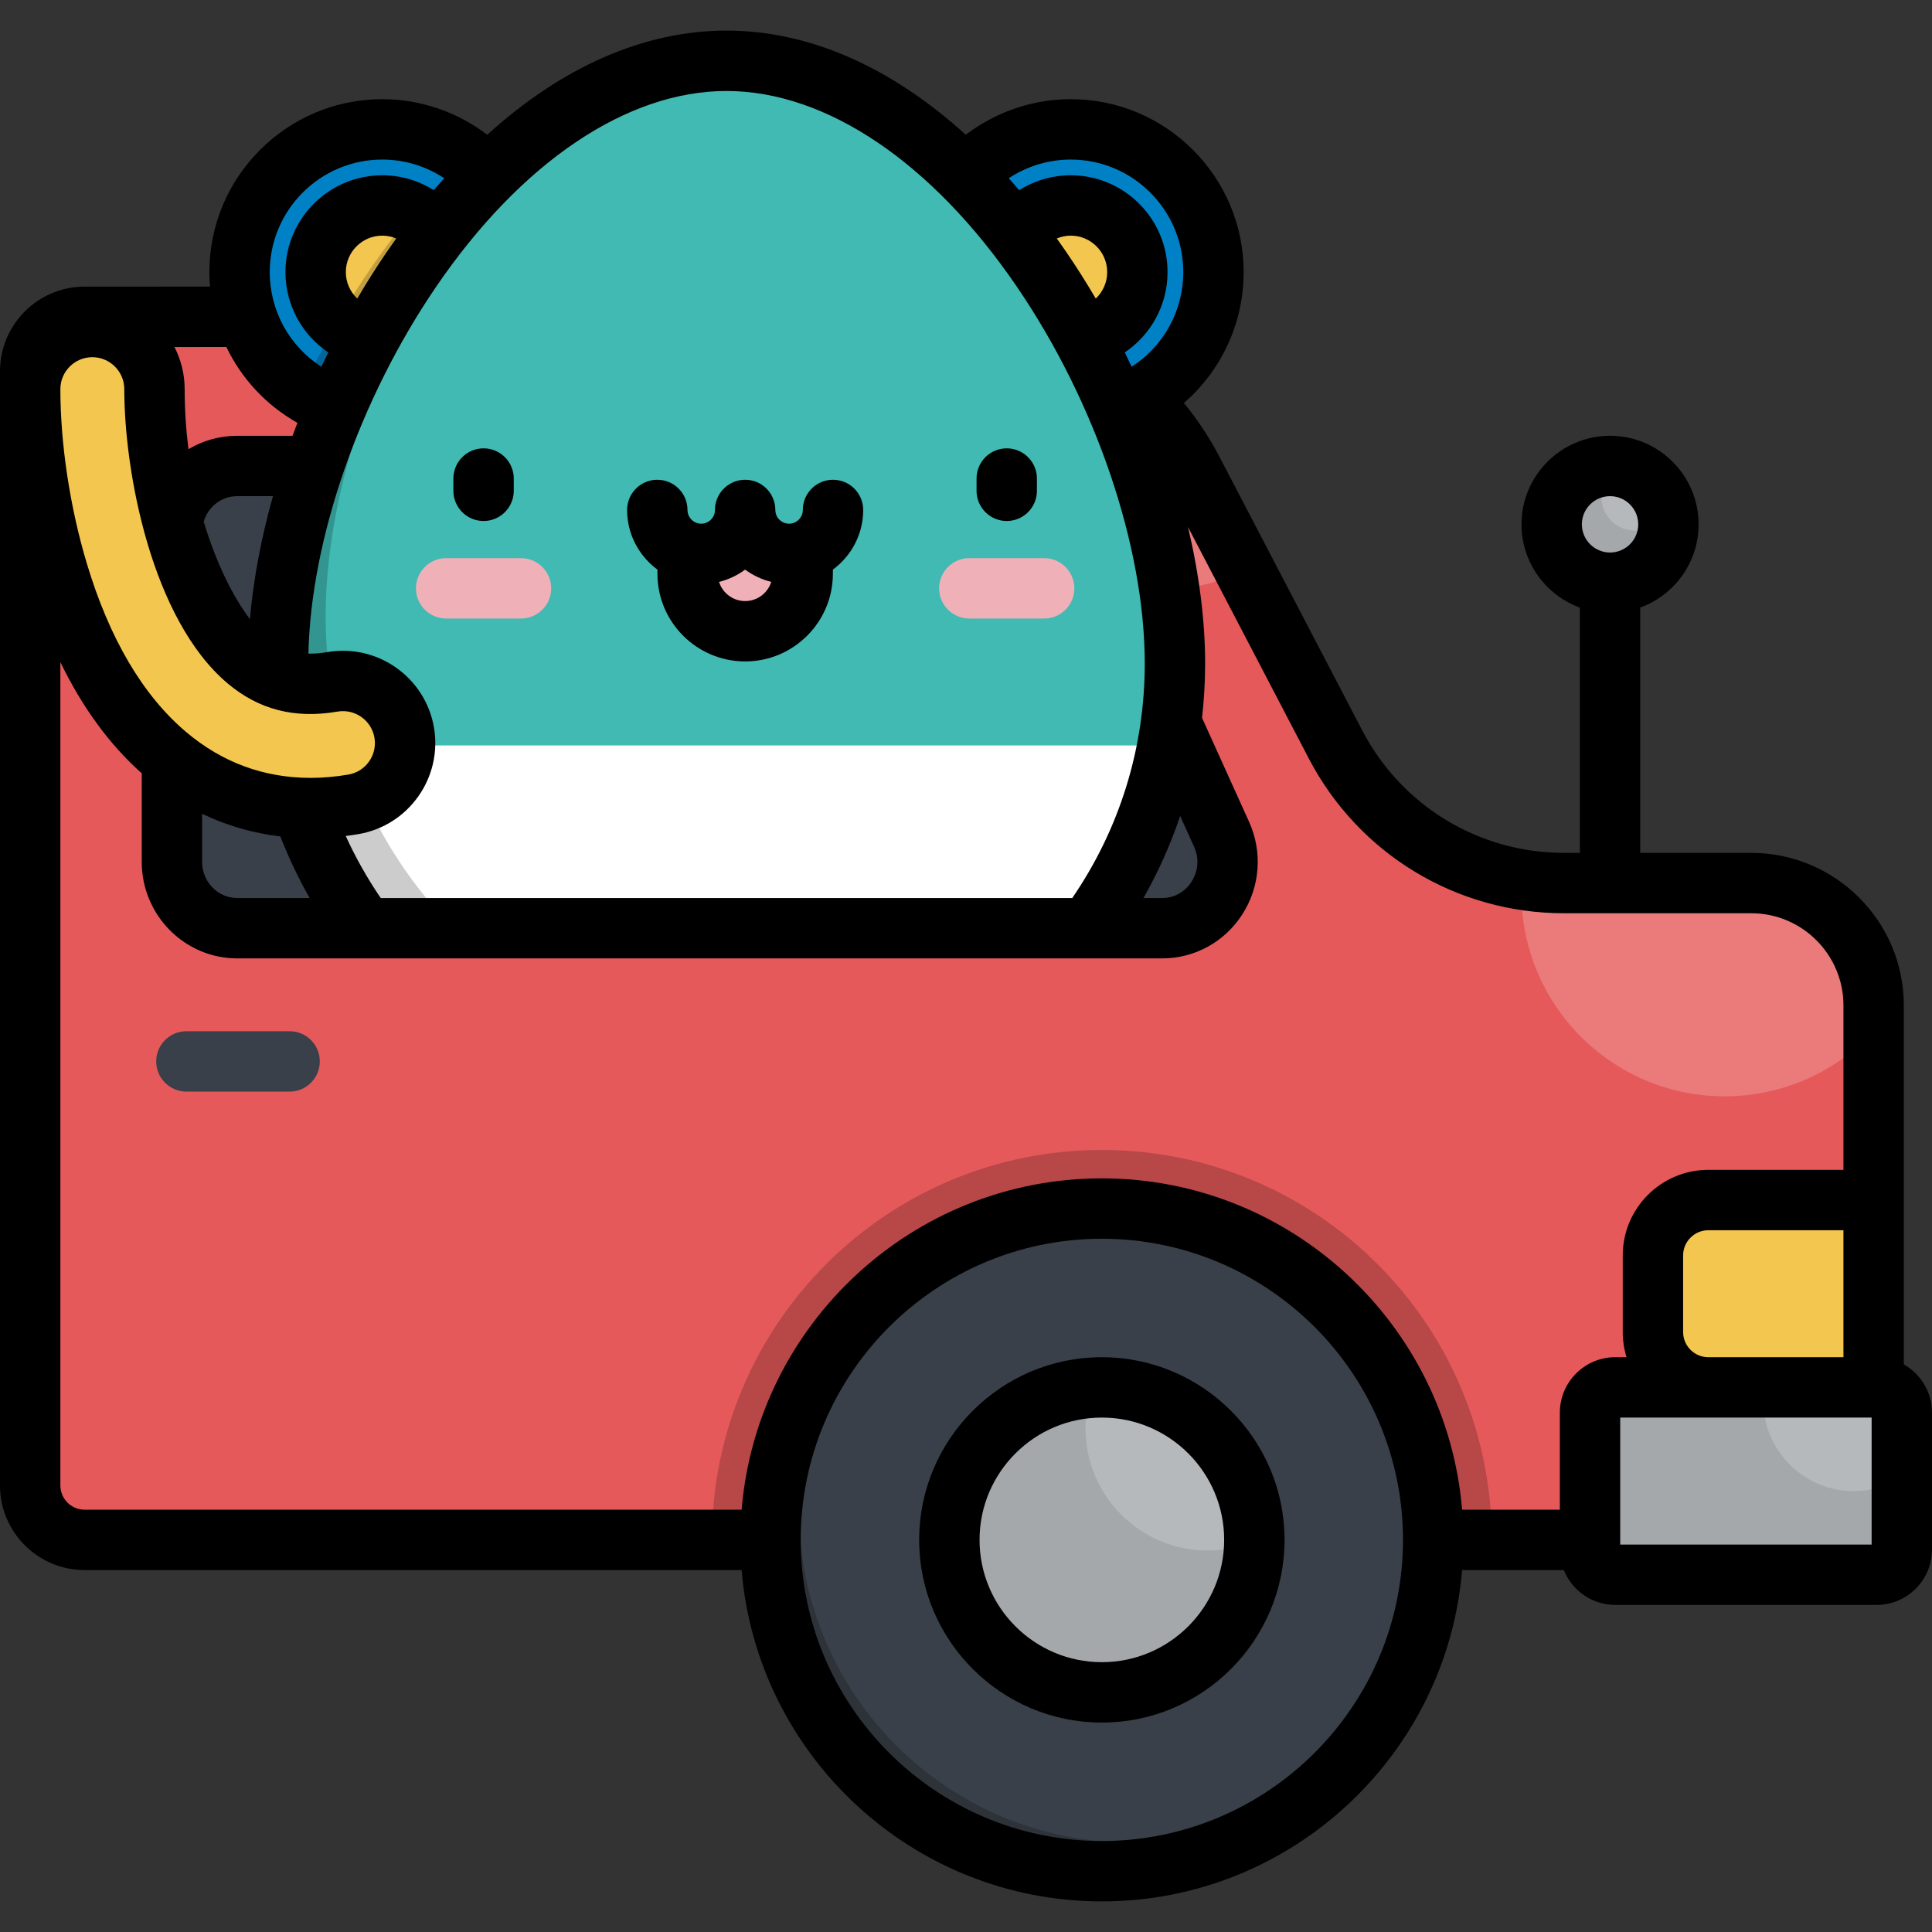 <?xml version="1.0" encoding="iso-8859-1"?>
<!-- Generator: Adobe Illustrator 19.0.0, SVG Export Plug-In . SVG Version: 6.00 Build 0)  -->
<svg xmlns="http://www.w3.org/2000/svg" xmlns:xlink="http://www.w3.org/1999/xlink" version="1.1" id="Capa_1" x="0px" y="0px" viewBox="0 0 512.001 512.001" style="enable-background:new 0 0 512.001 512.001;" xml:space="preserve">
<rect x="0" y="0" width="512.001" height="512.001" fill="#333333" stroke="none"/>
<path style="fill:#E6595A;" d="M464.117,234.023h-49.615c-25.447,0-48.785-14.146-60.558-36.706l-37.838-72.508  c-13.102-25.106-39.073-40.848-67.392-40.848H22.419C14.455,83.962,8,90.417,8,98.381v295.284c0,7.964,6.455,14.419,14.419,14.419  h441.698c17.903,0,32.416-14.513,32.416-32.416V266.441C496.533,248.538,482.02,234.023,464.117,234.023z"/>
<g>
	<path style="opacity:0.2;fill:#FFFFFF;enable-background:new    ;" d="M316.107,124.81c-12.034-23.061-34.93-38.211-60.528-40.528   c-2.076,5.728-3.211,11.905-3.211,18.35c0,29.749,24.117,53.867,53.867,53.867c8.457,0,16.455-1.953,23.577-5.426L316.107,124.81z"/>
	<path style="opacity:0.2;fill:#FFFFFF;enable-background:new    ;" d="M464.117,234.023h-49.615c-3.781,0-7.515-0.32-11.171-0.926   c-0.077,1.181-0.131,2.369-0.131,3.569c0,29.749,24.117,53.867,53.867,53.867c15.593,0,29.63-6.633,39.467-17.221v-6.873   C496.533,248.538,482.02,234.023,464.117,234.023z"/>
</g>
<path style="opacity:0.2;enable-background:new    ;" d="M188.67,408.085c0-57.07,46.265-103.333,103.333-103.333  s103.333,46.263,103.333,103.333H188.67z"/>
<g>
	<circle style="fill:#394049;" cx="292" cy="408.086" r="87.808"/>
	<circle style="fill:#394049;" cx="292" cy="408.086" r="87.808"/>
</g>
<path style="opacity:0.2;enable-background:new    ;" d="M299.604,488.29c-48.493,0-87.805-39.312-87.805-87.805  c0-22.313,8.337-42.668,22.048-58.158c-18.176,16.087-29.648,39.577-29.648,65.758c0,48.494,39.312,87.805,87.805,87.805  c26.181,0,49.67-11.472,65.758-29.647C342.272,479.953,321.917,488.29,299.604,488.29z"/>
<circle style="fill:#A4A8AB;" cx="292" cy="408.086" r="40.411"/>
<path style="opacity:0.2;enable-background:new    ;" d="M295.474,445.026c-22.318,0-40.411-18.093-40.411-40.411  c0-10.276,3.842-19.65,10.16-26.781c-8.356,7.404-13.63,18.209-13.63,30.251c0,22.318,18.093,40.411,40.411,40.411  c12.043,0,22.848-5.274,30.251-13.63C315.124,441.184,305.75,445.026,295.474,445.026z"/>
<path style="opacity:0.2;fill:#FFFFFF;enable-background:new    ;" d="M292.004,367.675c-0.846,0-1.683,0.034-2.516,0.085  c-1.177,3.358-1.823,6.964-1.823,10.724c0,17.913,14.522,32.434,32.434,32.434c4.357,0,8.51-0.865,12.305-2.423  c0.001-0.138,0.011-0.273,0.011-0.411C332.415,385.767,314.322,367.675,292.004,367.675z"/>
<path style="fill:#394049;" d="M307.986,245.986H62.875c-9.563,0-17.315-7.872-17.315-17.584V141.07  c0-9.711,7.753-17.584,17.315-17.584H247.03c19.827,0,37.839,11.724,46.118,30.018l30.572,67.554  C328.992,232.709,320.611,245.986,307.986,245.986z"/>
<circle style="fill:#0081C6;" cx="283.755" cy="72.108" r="37.823"/>
<circle style="fill:#F3C74F;" cx="283.755" cy="72.108" r="17.659"/>
<circle style="fill:#0081C6;" cx="101.312" cy="72.108" r="37.823"/>
<circle style="fill:#F3C74F;" cx="101.312" cy="72.108" r="17.659"/>
<path style="opacity:0.2;enable-background:new    ;" d="M123.668,41.605c-17.783,16.073-32.866,38.197-43.58,61.812  c6.051,4.109,13.355,6.512,21.221,6.512c20.889,0,37.823-16.933,37.823-37.823C139.132,59.585,133.042,48.49,123.668,41.605z"/>
<path style="fill:#40BAB3;" d="M192.533,16.112c-64.285,0-118.841,94.273-118.841,159.713c0,26.237,8.559,50.477,23.036,70.11  h191.609c14.477-19.633,23.036-43.873,23.036-70.11C311.374,110.385,256.818,16.112,192.533,16.112z"/>
<path style="fill:#FFFFFF;" d="M75.695,197.556c3.321,17.859,10.678,34.298,21.063,48.379H288.31  c10.385-14.081,17.742-30.519,21.063-48.379H75.695z"/>
<path style="opacity:0.2;enable-background:new    ;" d="M135.839,40.551c-36.657,32.359-62.145,90.547-62.145,135.273  c0,26.237,8.559,50.477,23.036,70.11h23.324c-20.885-21.351-33.758-50.53-33.758-82.711  C86.295,123.826,106.074,73.987,135.839,40.551z"/>
<g>
	<path style="fill:#F0B0B7;" d="M138.071,163.917h-19.84c-4.418,0-8-3.582-8-8s3.582-8,8-8h19.84c4.418,0,8,3.582,8,8   S142.491,163.917,138.071,163.917z"/>
	<path style="fill:#F0B0B7;" d="M276.716,163.917h-19.84c-4.418,0-8-3.582-8-8s3.582-8,8-8h19.84c4.418,0,8,3.582,8,8   S281.134,163.917,276.716,163.917z"/>
	<path style="fill:#F0B0B7;" d="M209.115,146.783c-6.429,0-11.641-5.212-11.641-11.641c0,6.429-5.212,11.641-11.641,11.641   c-1.261,0-2.471-0.207-3.609-0.577v5.833c0,8.422,6.828,15.249,15.249,15.249s15.249-6.828,15.249-15.249v-5.833   C211.586,146.577,210.375,146.783,209.115,146.783z"/>
</g>
<g>
	<path style="fill:#F3C74F;" d="M82.317,214.146c-14.119,0-27.116-4.74-38.074-13.98c-12.719-10.725-22.444-27.069-28.905-48.579   C10.674,136.058,8,118.395,8,103.126c0-9.095,7.373-16.468,16.468-16.468s16.468,7.373,16.468,16.468   c0,19.783,6.662,56.786,24.539,71.859c6.447,5.436,13.639,7.25,22.634,5.709c8.964-1.536,17.476,4.485,19.013,13.45   c1.536,8.964-4.485,17.476-13.45,19.013C89.82,213.819,86.029,214.146,82.317,214.146z"/>
	<path style="fill:#F3C74F;" d="M452.722,318.026h43.811v49.649h-43.811c-8.107,0-14.678-6.572-14.678-14.678v-20.292   C438.045,324.597,444.617,318.026,452.722,318.026z"/>
</g>
<path style="fill:#A4A8AB;" d="M428.057,367.675h69.262c3.691,0,6.682,2.992,6.682,6.682v36.286c0,3.69-2.992,6.682-6.682,6.682  h-69.262c-3.691,0-6.682-2.992-6.682-6.682v-36.286C421.375,370.666,424.367,367.675,428.057,367.675z"/>
<path style="opacity:0.2;enable-background:new    ;" d="M503.173,411.469h-69.262c-3.691,0-6.682-2.992-6.682-6.682v-36.286  c0-0.263,0.019-0.522,0.049-0.778c-3.323,0.386-5.904,3.206-5.904,6.633v36.286c0,3.69,2.992,6.682,6.682,6.682h69.262  c3.426,0,6.246-2.58,6.633-5.904C503.696,411.45,503.437,411.469,503.173,411.469z"/>
<path style="opacity:0.2;fill:#FFFFFF;enable-background:new    ;" d="M497.318,367.675h-29.771  c-0.169,1.148-0.259,2.321-0.259,3.516c0,13.23,10.725,23.955,23.955,23.955c4.69,0,9.061-1.353,12.755-3.682v-17.107  C504,370.666,501.009,367.675,497.318,367.675z"/>
<circle style="fill:#A4A8AB;" cx="426.677" cy="138.956" r="15.468"/>
<path style="opacity:0.2;enable-background:new    ;" d="M429.309,151.794c-8.543,0-15.468-6.925-15.468-15.468  c0-3.601,1.242-6.906,3.305-9.534c-3.607,2.832-5.933,7.221-5.933,12.163c0,8.543,6.925,15.468,15.468,15.468  c4.942,0,9.331-2.325,12.163-5.933C436.214,150.553,432.91,151.794,429.309,151.794z"/>
<path style="opacity:0.2;fill:#FFFFFF;enable-background:new    ;" d="M429.44,123.747c-2.976,1.431-5.035,4.466-5.035,7.989  c0,4.899,3.971,8.87,8.87,8.87c3.805,0,7.041-2.4,8.301-5.764C440.014,129.167,435.308,124.806,429.44,123.747z"/>
<path style="fill:#394049;" d="M76.753,289.287H49.395c-4.418,0-8-3.582-8-8s3.582-8,8-8h27.358c4.418,0,8,3.582,8,8  S81.171,289.287,76.753,289.287z"/>
<path d="M174.225,150.949v1.089c0,12.82,10.43,23.249,23.249,23.249c12.82,0,23.249-10.43,23.249-23.249v-1.089  c4.86-3.579,8.032-9.323,8.032-15.807c0-4.418-3.582-8-8-8s-8,3.582-8,8c0,2.007-1.633,3.642-3.641,3.642s-3.641-1.633-3.641-3.642  c0-4.418-3.582-8-8-8c-4.418,0-8,3.582-8,8c0,2.007-1.633,3.642-3.641,3.642s-3.641-1.633-3.641-3.642c0-4.418-3.582-8-8-8  c-4.418,0-8,3.582-8,8C166.193,141.627,169.365,147.371,174.225,150.949z M197.474,150.954c2.041,1.506,4.383,2.627,6.917,3.255  c-0.925,2.941-3.676,5.079-6.917,5.079c-3.242,0-5.991-2.139-6.916-5.079C193.091,153.581,195.434,152.46,197.474,150.954z   M504.533,361.584v-95.145c0-22.286-18.131-40.416-40.417-40.416H434.68v-65.007c9.012-3.278,15.468-11.93,15.468-22.062  c0-12.94-10.528-23.467-23.468-23.467c-12.94,0-23.467,10.527-23.467,23.467c0,10.132,6.454,18.784,15.467,22.062v65.007h-4.178  c-22.547,0-43.035-12.418-53.467-32.407l-37.837-72.508c-2.663-5.103-5.83-9.891-9.453-14.319  c9.856-8.513,15.835-21.04,15.835-34.683c0-25.267-20.556-45.823-45.822-45.823c-10.102,0-19.882,3.379-27.817,9.434  c-19.809-17.997-41.555-27.606-63.408-27.606s-43.6,9.61-63.409,27.606c-7.935-6.054-17.713-9.434-27.815-9.434  c-25.267,0-45.823,20.556-45.823,45.823c0,1.296,0.057,2.581,0.163,3.855H22.42C10.058,75.962,0,86.019,0,98.381v295.284  c0,12.363,10.058,22.42,22.42,22.42h174.116c4.079,49.098,45.335,87.805,95.469,87.805s91.389-38.707,95.468-87.805h26.961  c2.169,5.406,7.453,9.238,13.623,9.238h69.262c8.095,0,14.682-6.587,14.682-14.682v-36.286  C512,368.883,508.985,364.109,504.533,361.584z M426.681,131.488c4.117,0,7.468,3.35,7.468,7.467c0,4.117-3.35,7.468-7.468,7.468  c-4.117,0-7.467-3.35-7.467-7.468C419.213,134.837,422.563,131.488,426.681,131.488z M283.758,42.285  c16.445,0,29.822,13.378,29.822,29.823c0,10.343-5.286,19.69-13.681,25.081c-0.597-1.27-1.204-2.538-1.825-3.797  c6.905-4.646,11.342-12.508,11.342-21.283c0-14.148-11.51-25.659-25.659-25.659c-4.901,0-9.619,1.411-13.657,3.95  c-0.916-1.077-1.839-2.131-2.767-3.169C272.171,44.043,277.881,42.285,283.758,42.285z M316.432,224.358  c1.401,3.094,1.151,6.5-0.685,9.346c-1.756,2.721-4.585,4.283-7.76,4.283h-4.958c3.951-6.954,7.194-14.228,9.732-21.74  L316.432,224.358z M293.417,72.107c0,2.742-1.152,5.246-3.026,7.02c-2.447-4.173-5.022-8.253-7.723-12.209  c-0.861-1.26-1.728-2.498-2.602-3.721c1.157-0.48,2.405-0.749,3.693-0.749C289.084,62.448,293.417,66.781,293.417,72.107z   M192.534,24.112c26.397,0,54.434,18.891,76.919,51.827c20.923,30.647,33.92,68.922,33.92,99.886  c0,22.396-6.635,43.801-19.211,62.162H100.901c-3.571-5.219-6.665-10.719-9.278-16.441c1.132-0.143,2.266-0.308,3.398-0.502  c13.298-2.278,22.262-14.95,19.984-28.25c-2.278-13.297-14.954-22.259-28.249-19.983c-1.802,0.308-3.465,0.442-5.029,0.403  c0.701-30.485,13.548-67.483,33.887-97.275C138.1,43.003,166.135,24.112,192.534,24.112z M91.65,72.107  c0-5.326,4.333-9.659,9.659-9.659c1.286,0,2.535,0.269,3.692,0.749c-0.874,1.222-1.742,2.461-2.602,3.721  c-2.701,3.956-5.276,8.037-7.723,12.209C92.802,77.354,91.65,74.85,91.65,72.107z M101.31,42.285c5.877,0,11.588,1.758,16.423,4.945  c-0.928,1.038-1.851,2.093-2.767,3.169c-4.037-2.54-8.755-3.95-13.657-3.95c-14.148,0-25.659,11.51-25.659,25.659  c0,8.775,4.437,16.637,11.342,21.283c-0.622,1.261-1.228,2.527-1.825,3.797c-8.395-5.391-13.681-14.737-13.681-25.081  C71.487,55.663,84.865,42.285,101.31,42.285z M59.994,91.962c4.023,8.391,10.553,15.443,18.825,20.087  c-0.442,1.145-0.874,2.291-1.295,3.439H62.875c-4.706,0-9.13,1.284-12.924,3.549c-0.645-5.062-1.015-10.379-1.015-15.909  c0-4.021-0.981-7.815-2.707-11.166H59.994z M72.334,131.488c-3.116,11.099-5.193,22.099-6.106,32.591  c-4.337-5.726-8.896-14.655-12.245-25.857c1.186-3.968,4.74-6.735,8.892-6.735h9.459V131.488z M24.467,94.659  c4.669,0,8.468,3.799,8.468,8.468c0,22.063,7.293,61.036,27.381,77.975c8.272,6.975,17.804,9.422,29.141,7.477  c4.604-0.786,8.989,2.314,9.777,6.916c0.382,2.229-0.127,4.475-1.434,6.321c-1.307,1.846-3.253,3.073-5.483,3.456  c-3.379,0.579-6.745,0.873-10.003,0.873h-0.001c-12.322,0.001-23.397-4.069-32.916-12.096  c-11.511-9.707-20.394-24.767-26.399-44.763C18.551,134.471,16,117.648,16,103.127C16,98.458,19.798,94.659,24.467,94.659z   M82.061,237.986H62.875c-5.136,0-9.315-4.299-9.315-9.583v-12.741c6.523,3.129,13.489,5.146,20.737,6.002  C76.49,227.285,79.084,232.737,82.061,237.986z M292.004,487.89c-44.004,0-79.805-35.801-79.805-79.805s35.801-79.805,79.805-79.805  s79.805,35.801,79.805,79.805S336.009,487.89,292.004,487.89z M413.375,374.355v25.73h-25.903  c-4.079-49.098-45.335-87.805-95.468-87.805s-91.39,38.707-95.469,87.805H22.42c-3.54,0-6.42-2.88-6.42-6.42v-218.19  c5.833,12.016,13.042,21.875,21.559,29.459v23.469c0,14.107,11.357,25.583,25.315,25.583h245.111  c8.589,0,16.516-4.339,21.205-11.609c4.768-7.391,5.447-16.593,1.818-24.615l-12.457-27.524c0.538-4.754,0.821-9.563,0.821-14.414  c0-11.386-1.583-23.637-4.53-36.142l32.007,61.335c13.2,25.293,39.121,41.005,67.65,41.005h49.615  c13.463,0,24.417,10.953,24.417,24.416v43.585h-35.81c-12.506,0-22.678,10.174-22.678,22.678v20.292  c0,2.323,0.354,4.565,1.006,6.678h-2.994C419.962,359.675,413.375,366.26,413.375,374.355z M488.533,326.026v33.649h-35.81  c-3.683,0-6.678-2.996-6.678-6.678v-20.292c0-3.682,2.996-6.678,6.678-6.678L488.533,326.026L488.533,326.026z M496,409.324h-66.625  v-33.649H496V409.324z M128.153,138.07c4.418,0,8-3.582,8-8v-3.253c0-4.418-3.582-8-8-8c-4.418,0-8,3.582-8,8v3.253  C120.153,134.489,123.734,138.07,128.153,138.07z M266.796,138.07c4.418,0,8-3.582,8-8v-3.253c0-4.418-3.582-8-8-8s-8,3.582-8,8  v3.253C258.796,134.489,262.378,138.07,266.796,138.07z M292.004,359.675c-26.693,0-48.411,21.717-48.411,48.411  s21.717,48.411,48.411,48.411s48.411-21.716,48.411-48.411S318.698,359.675,292.004,359.675z M292.004,440.496  c-17.871,0-32.411-14.539-32.411-32.411s14.54-32.411,32.411-32.411c17.871,0,32.411,14.54,32.411,32.411  S309.875,440.496,292.004,440.496z"/>
<g>
</g>
<g>
</g>
<g>
</g>
<g>
</g>
<g>
</g>
<g>
</g>
<g>
</g>
<g>
</g>
<g>
</g>
<g>
</g>
<g>
</g>
<g>
</g>
<g>
</g>
<g>
</g>
<g>
</g>
</svg>
